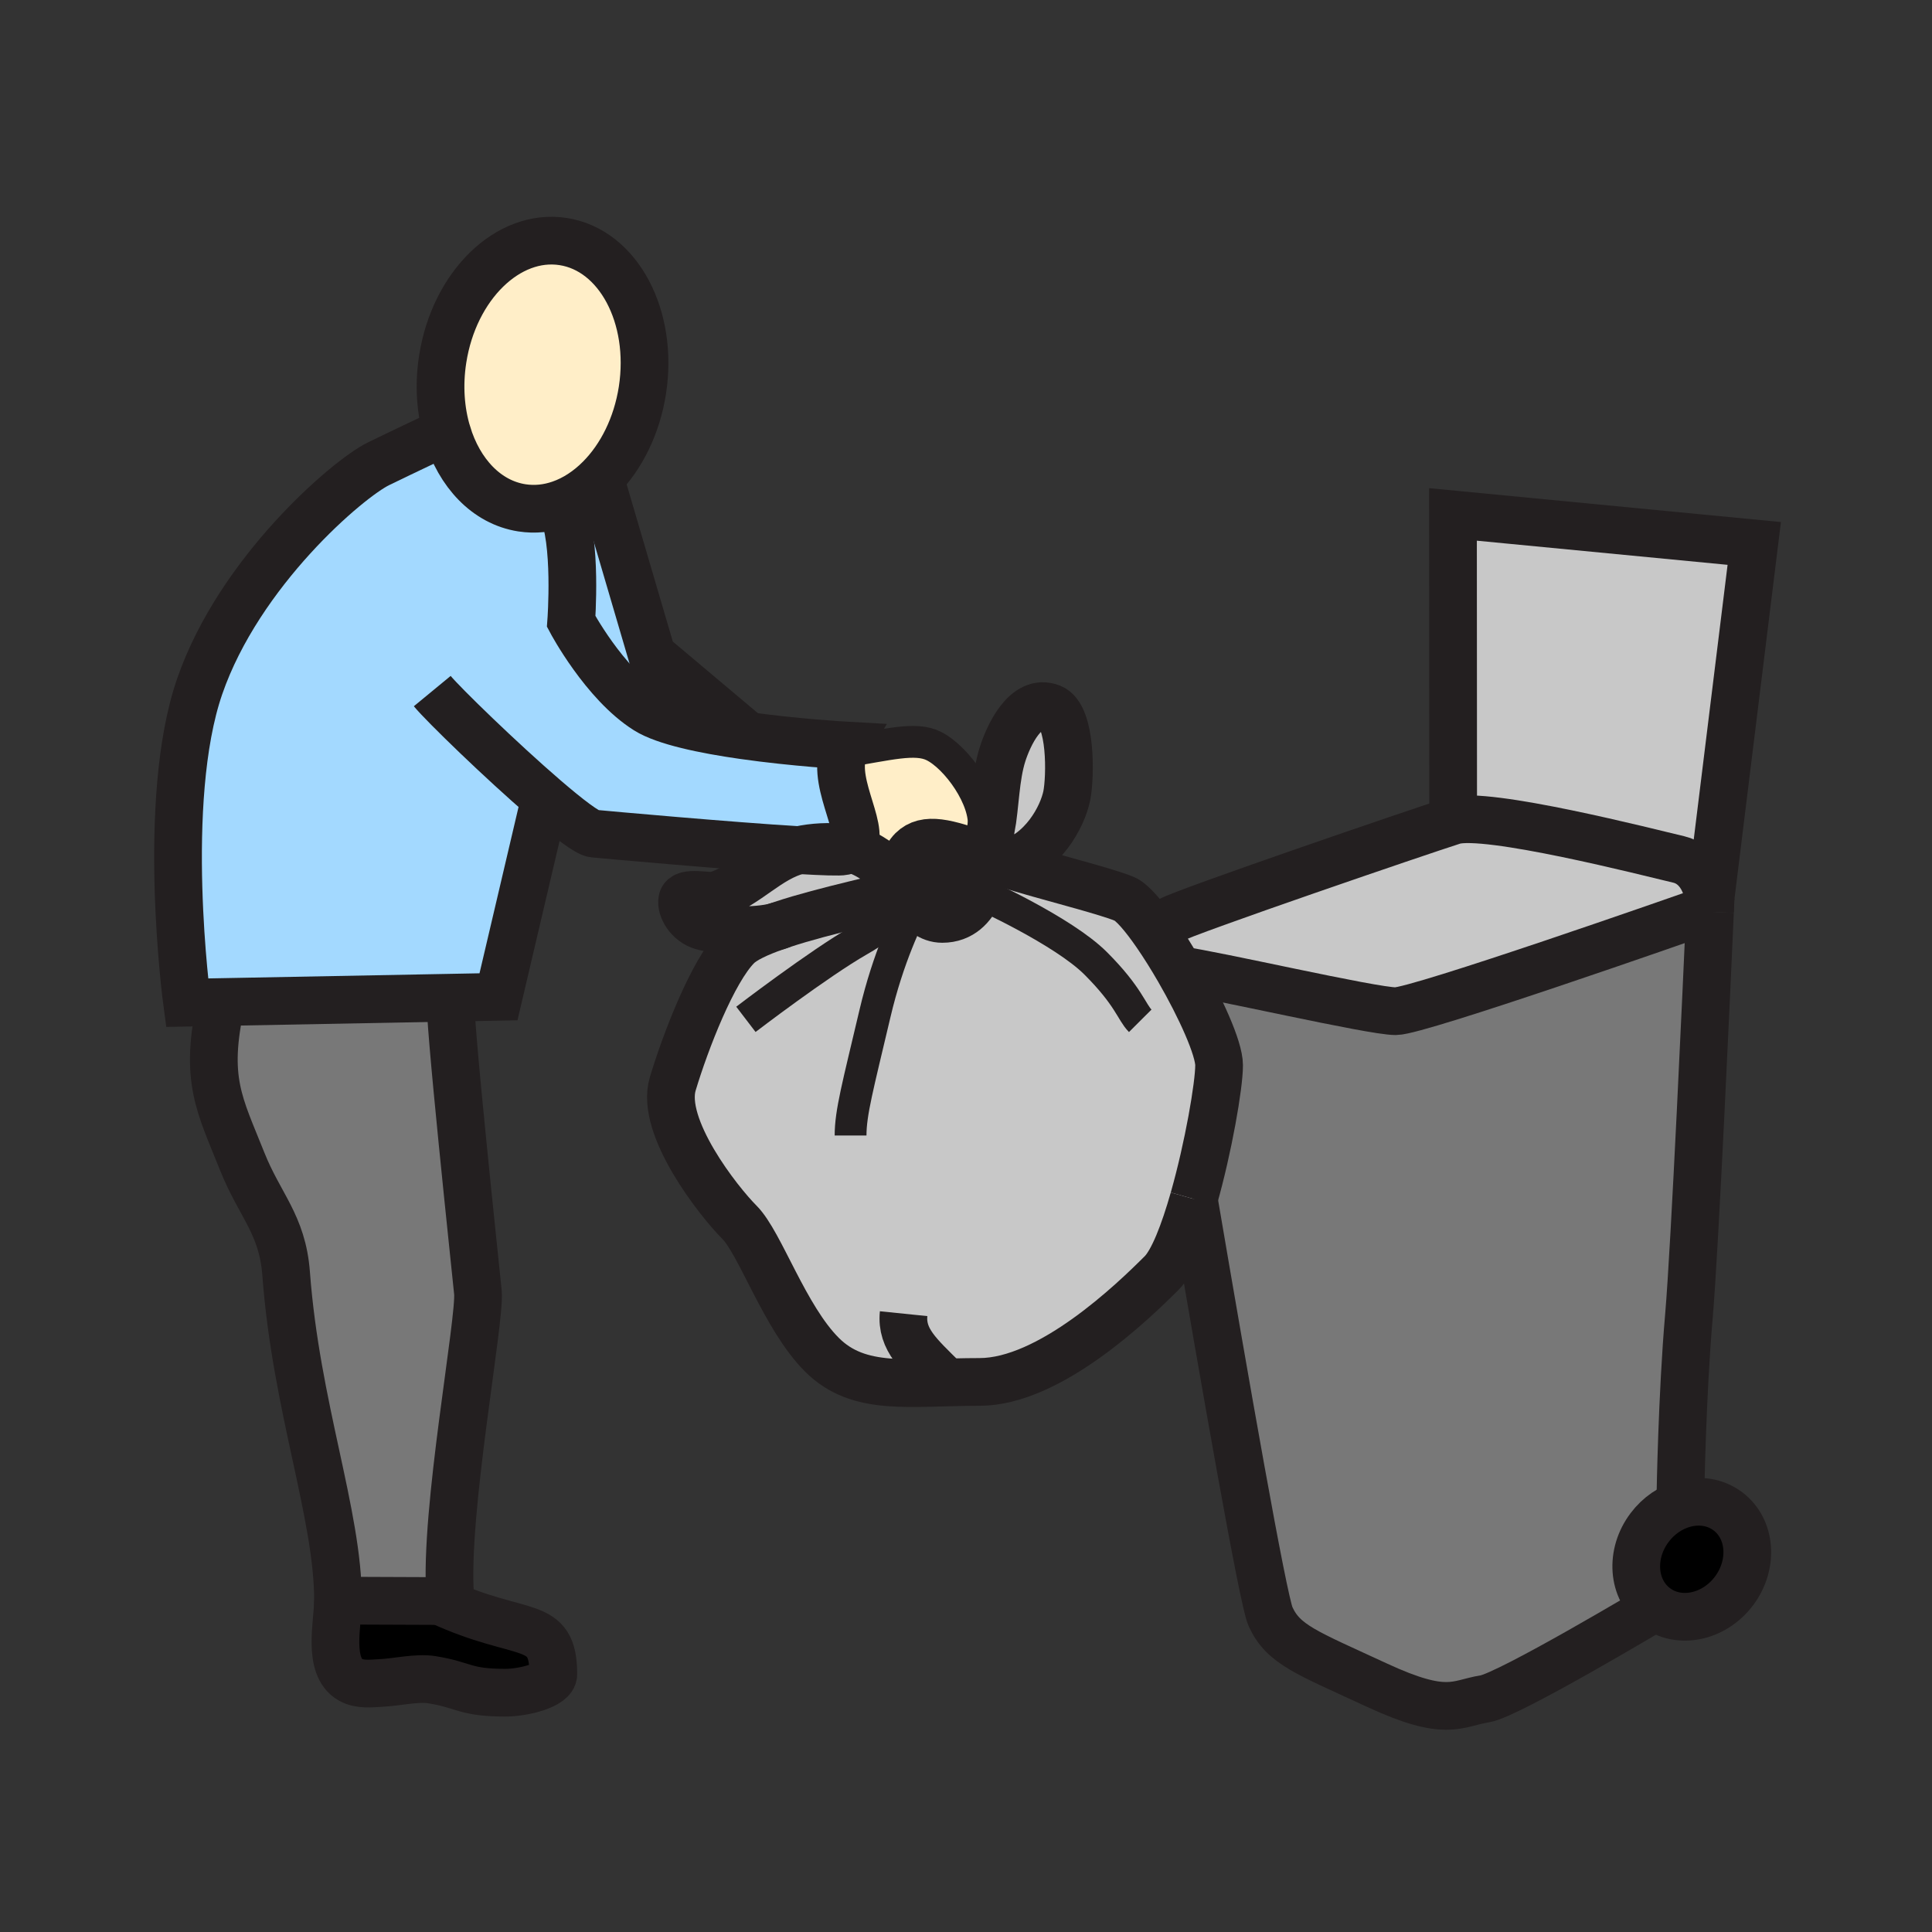 <svg enable-background="new 0 0 850.394 850.394" height="850.394" viewBox="0 0 850.394 850.394" width="850.394" xmlns="http://www.w3.org/2000/svg"><rect x="0" y="0" width="850.394" height="850.394" fill="#333333" stroke="none"/><path d="m760.57 665.24c10.25 7.74 11.41 23.45 2.63 35.1-8.8 11.641-24.23 14.811-34.47 7.08-10.24-7.729-11.41-23.439-2.61-35.08 3.979-5.28 9.33-8.82 14.93-10.39 6.78-1.9 13.93-.93 19.52 3.29z"/><path d="m738.89 378.29c8.931 2.1 13.431 11.41 13.761 21.84-11.601 4.07-128.29 44.96-138.32 44.96-10.57 0-79.99-16.1-95.38-18.08-3.25-5.63-6.65-11.06-9.9-15.78l1.13-.78c1.07-2.13 2.641-4.05 4.91-5.37 6.45-3.75 110.2-39.25 124.54-43.78 14.339-4.52 86.399 13.97 99.259 16.99z" fill="#c8c8c8"/><path d="m752.65 400.13c-.33-10.43-4.83-19.74-13.761-21.84-12.859-3.02-84.92-21.51-99.26-16.99l-.08-134.87 132.61 12.77-19.21 155.82s-.08 1.81-.22 5.08c-.029.01-.049.02-.079.03z" fill="#c8c8c8"/><path d="m752.67 401.33v.03c-1.28 28.84-6.63 147.64-9.28 178.081-3.02 34.72-3.72 78.54-3.72 78.54l1.38 3.97c-5.6 1.569-10.95 5.109-14.93 10.39-8.8 11.641-7.63 27.351 2.61 35.08 0 0-64.721 38.67-75.15 40.34-12.6 2.021-16.61 8.3-47.561-6.04-30.939-14.34-41.14-17.729-46.8-30.189-3.319-7.311-20.31-104.601-33.79-183.771v-.01c6.5-22.82 11.17-50.05 11.17-58.87 0-7.479-8.22-25.53-17.649-41.87 15.39 1.98 84.81 18.08 95.38 18.08 10.03 0 126.72-40.89 138.32-44.96.01.399.02.799.02 1.199z" fill="#787878"/><path d="m436.17 365.07c1.99-10.91 1.88-22.95 5.14-33.16 2.46-7.69 10.011-24.91 21.44-20.35 8.94 3.56 8.45 30.48 6.81 38.66-1.92 9.43-10.59 25.55-26.5 30.08h-.01c-3.18-1.01-6.12-1.99-8.7-2.95-.55-.2-1.09-.4-1.619-.59 1.64-3.63 2.689-7.58 3.43-11.69z" fill="#c8c8c8"/><path d="m397.61 387.11c.27 1.93.93 3.68 2.01 4.98-8.69 3.04-35.92 8.38-55.55 14.91-.86.28-1.71.57-2.54.86-.02.01-.03.01-.05.02-8.67 2.33-24.8 1.94-32.35-.21-6.06-1.74-9.53-7.97-8.83-11.54.83-4.19 11.86-1.02 15.11-2.09 13.66-4.52 22.55-16.34 36.35-19.83 10.37.62 17.9.88 19.64.48 1.1-.25 2.01-.62 2.73-1.12 8.2 1.45 16.18 9 23.48 13.54z" fill="#c8c8c8"/><path d="m344.07 407c19.63-6.53 46.86-11.87 55.55-14.91.31.37.85 1.38 1.65 2.69.48.78 1.05 1.67 1.73 2.58 2.49 3.38 6.32 7.11 11.75 7.11 8.42 0 13.23-5.5 15.98-11.55v-.01c3.35-7.38 3.619-15.56 3.619-15.56 2.58.96 5.521 1.94 8.7 2.95h.01c17.78 5.59 42.79 11.61 51.881 15.36 3.29 1.35 8.489 7.4 14.109 15.57 3.25 4.72 6.65 10.15 9.9 15.78 9.43 16.34 17.649 34.391 17.649 41.87 0 8.82-4.67 36.05-11.17 58.87v.01c-4.189 14.71-9.13 27.59-14.08 32.54-12.619 12.62-49.229 47.97-80.149 47.97-30.94 0-53.03 4.421-69.44-11.989s-27.14-49.141-36.29-58.28c-9.15-9.16-35.03-41.99-29.35-60.93 5.68-18.92 17.68-49.851 28.4-60.59 3.01-3.01 9.26-5.9 16.96-8.6.02-.01.03-.01.05-.02.941-.251 1.801-.541 2.541-.861z" fill="#c8c8c8"/><path d="m196.85 190.69c-2.95-9.77-3.8-20.98-2-32.58 5.02-32.37 28.76-55.55 53.03-51.79 24.29 3.76 39.89 33.05 34.89 65.42-2.46 15.82-9.38 29.45-18.66 38.8-5.21 5.26-11.16 9.17-17.48 11.36-5.45 1.9-11.16 2.52-16.91 1.63-15.58-2.42-27.59-15.34-32.87-32.84z" fill="#ffeec8"/><path d="m432.93 364.5 3.23.57c-.74 4.11-1.79 8.06-3.43 11.69-16.05-5.88-25.4-8.36-31.21-2.56-3.12 3.14-4.53 8.5-3.91 12.91-7.3-4.54-15.28-12.09-23.48-13.54 8.71-5.83-8.14-27.67-2.92-42.63h.01c19.77-3.17 31.66-6.57 39.69-2.62 10.2 5.02 23.44 23.53 22.02 36.18z" fill="#ffeec8"/><path d="m327.29 322.32-.19 1.32c-17.15-2.45-34.45-6.04-42.48-11.08-18.72-11.76-33.2-39.01-33.2-39.01s2.68-35.8-4.19-49.92l-.6-1.73c6.32-2.19 12.27-6.1 17.48-11.36l22.86 77.86z" fill="#a3d9ff"/><path d="m198.42 439.15-101.03 1.91-15.05.28s-11.94-88.55 5.55-139.2c17.5-50.65 65.39-91.52 78.73-98.01 13.33-6.48 25.38-12.13 25.38-12.13l4.85-1.31c5.28 17.5 17.29 30.42 32.87 32.84 5.75.89 11.46.27 16.91-1.63l.6 1.73c6.87 14.12 4.19 49.92 4.19 49.92s14.48 27.25 33.2 39.01c8.03 5.04 25.33 8.63 42.48 11.08 22.83 3.27 45.38 4.52 45.38 4.52-.53.89-.95 1.82-1.27 2.78-5.22 14.96 11.63 36.8 2.92 42.63-.04-.01-.07-.01-.11-.02-6.42-1.09-13.44-.97-19.82.13-.83.14-1.65.32-2.44.53-30.14-1.82-84.33-6.7-90.44-7.29-2.83-.28-11.26-6.74-21.41-15.47l-20.49 87.3z" fill="#a3d9ff"/><path d="m243.55 736.92c0 4.89-13.1 8.14-21.1 8.14-18.24 0-17.84-3.409-32.48-5.729-6.4-1.021-15.52 1.13-22.12 1.439-4.48.221-9.47.94-13.61-1.43-10.21-5.85-5.52-24.96-5.45-34.8l44.89.18v.021c36.26 16.739 49.87 7.439 49.87 32.179z"/><path d="m197.81 704.74-4.13-.021-44.89-.18c0-38.12-18.45-85.08-22.85-143.95-1.63-21.689-11.62-29.99-19.36-49.45-9.92-24.93-16.85-35.97-9.19-70.08l101.03-1.909c-1.49 3.859 11.11 120.949 11.94 129.68 1.16 12.25-14.82 96.38-12.24 133.46z" fill="#787878"/><g fill="none"><path d="m341.53 407.86c.83-.29 1.68-.58 2.54-.86 19.63-6.53 46.86-11.87 55.55-14.91" stroke="#231f20" stroke-width="21"/><path d="m525.43 527.76c-4.189 14.71-9.13 27.59-14.08 32.54-12.619 12.62-49.229 47.97-80.149 47.97-30.94 0-53.03 4.421-69.44-11.989s-27.14-49.141-36.29-58.28c-9.15-9.16-35.03-41.99-29.35-60.93 5.68-18.92 17.68-49.851 28.4-60.59 3.01-3.01 9.26-5.9 16.96-8.6" stroke="#231f20" stroke-width="21"/><path d="m443.06 380.3c17.78 5.59 42.79 11.61 51.881 15.36 3.29 1.35 8.489 7.4 14.109 15.57 3.25 4.72 6.65 10.15 9.9 15.78 9.43 16.34 17.649 34.391 17.649 41.87 0 8.82-4.67 36.05-11.17 58.87" stroke="#231f20" stroke-width="21"/><path d="m430.73 392.92c-2.75 6.05-7.561 11.55-15.98 11.55-5.43 0-9.26-3.73-11.75-7.11-.68-.91-1.25-1.8-1.73-2.58-.8-1.31-1.34-2.32-1.65-2.69-1.08-1.3-1.74-3.05-2.01-4.98-.62-4.41.79-9.77 3.91-12.91 5.81-5.8 15.16-3.32 31.21 2.56.529.19 1.069.39 1.619.59 2.58.96 5.521 1.94 8.7 2.95" stroke="#231f20" stroke-width="21"/><path d="m434.35 377.35s-.27 8.18-3.619 15.56" stroke="#231f20" stroke-width="21"/><path d="m328.32 448.68s32.18-24.62 49.85-34.72c15.57-8.89 21.83-17.3 23.1-19.18.17-.26.25-.39.25-.39" stroke="#231f20" stroke-width="14"/><path d="m432.46 377.35c.09-.2.18-.39.271-.59 1.64-3.63 2.689-7.58 3.43-11.69h.01c1.99-10.91 1.88-22.95 5.14-33.16 2.46-7.69 10.011-24.91 21.44-20.35 8.94 3.56 8.45 30.48 6.81 38.66-1.92 9.43-10.59 25.55-26.5 30.08h-.01" stroke="#231f20" stroke-width="21"/><path d="m399.37 388.16c-.58-.33-1.17-.67-1.76-1.05-7.3-4.54-15.28-12.09-23.48-13.54-.04-.01-.07-.01-.11-.02-6.42-1.09-13.44-.97-19.82.13-.83.14-1.65.32-2.44.53-13.8 3.49-22.69 15.31-36.35 19.83-3.25 1.07-14.28-2.1-15.11 2.09-.7 3.57 2.77 9.8 8.83 11.54 7.55 2.15 23.68 2.54 32.35.21.02-.01.03-.01.05-.02.94-.25 1.8-.54 2.54-.86" stroke="#231f20" stroke-width="21"/><path d="m404.68 394.39s-.62 1.02-1.68 2.97c-3.56 6.61-12.04 23.94-17.88 48.8-7.58 32.18-10.73 43.54-10.73 53.64" stroke="#231f20" stroke-width="14"/><path d="m430.72 392.91h.011v.01c.819.36 37.229 16.78 51.579 31.14 14.521 14.52 15.79 21.459 19.58 25.26" stroke="#231f20" stroke-width="14"/><path d="m415.26 607.08c-10.52-10.521-18.69-17.39-17.52-28.85" stroke="#231f20" stroke-width="21"/><path d="m402.55 394.55c-.02-.11-.04-.21-.05-.31-2.63-16.27 21.13-7.79 28.22-1.33" stroke="#231f20" stroke-width="21"/><path d="m198.42 439.15c-1.49 3.859 11.11 120.949 11.94 129.68 1.16 12.25-14.82 96.38-12.24 133.46l-.31 2.45-4.13-.021-44.89-.18c0-38.12-18.45-85.08-22.85-143.95-1.63-21.689-11.62-29.99-19.36-49.45-9.92-24.93-16.85-35.97-9.19-70.08.17-.779.35-1.569.54-2.369" stroke="#231f20" stroke-width="21"/><path d="m148.79 704.54c-.07 9.84-4.76 28.95 5.45 34.8 4.14 2.37 9.13 1.65 13.61 1.43 6.6-.31 15.72-2.46 22.12-1.439 14.64 2.32 14.24 5.729 32.48 5.729 8 0 21.1-3.25 21.1-8.14 0-24.74-13.61-15.439-49.87-32.18" stroke="#231f20" stroke-width="21"/><path d="m196.85 190.69c-2.95-9.77-3.8-20.98-2-32.58 5.02-32.37 28.76-55.55 53.03-51.79 24.29 3.76 39.89 33.05 34.89 65.42-2.46 15.82-9.38 29.45-18.66 38.8-5.21 5.26-11.16 9.17-17.48 11.36-5.45 1.9-11.16 2.52-16.91 1.63-15.58-2.42-27.59-15.34-32.87-32.84z" stroke="#231f20" stroke-width="21"/><path d="m190.26 304.19c4.86 5.9 30.35 30.66 49.65 47.26 10.15 8.73 18.58 15.19 21.41 15.47 6.11.59 60.3 5.47 90.44 7.29 10.37.62 17.9.88 19.64.48 1.1-.25 2.01-.62 2.73-1.12 8.71-5.83-8.14-27.67-2.92-42.63.32-.96.74-1.89 1.27-2.78 0 0-22.55-1.25-45.38-4.52-17.15-2.45-34.45-6.04-42.48-11.08-18.72-11.76-33.2-39.01-33.2-39.01s2.68-35.8-4.19-49.92" stroke="#231f20" stroke-width="21"/><path d="m192 192s-12.05 5.65-25.38 12.13c-13.34 6.49-61.23 47.36-78.73 98.01-17.49 50.65-5.55 139.2-5.55 139.2l15.05-.28 101.03-1.909 21-.4 20.49-87.3" stroke="#231f20" stroke-width="21"/><path d="m371.22 330.94c19.77-3.17 31.66-6.57 39.69-2.62 10.2 5.02 23.439 23.53 22.02 36.18-.02.21-.05.42-.08.63" stroke="#231f20" stroke-width="14"/><path d="m327.29 322.32-40.32-33.92-22.86-77.86-.01-.03" stroke="#231f20" stroke-width="21"/><path d="m741.05 661.95c-5.6 1.569-10.95 5.109-14.93 10.39-8.8 11.641-7.63 27.351 2.61 35.08 10.239 7.73 25.67 4.561 34.47-7.08 8.78-11.649 7.62-27.359-2.63-35.1-5.59-4.22-12.74-5.19-19.52-3.29z" stroke="#231f20" stroke-width="21"/><path d="m752.67 401.36c-1.28 28.84-6.63 147.64-9.28 178.081-3.02 34.72-3.72 78.54-3.72 78.54" stroke="#231f20" stroke-width="21"/><path d="m752.95 395.02s-.08 1.81-.22 5.08c-.021.39-.04.8-.061 1.23" stroke="#231f20" stroke-width="21"/><path d="m728.73 707.42s-64.721 38.67-75.15 40.34c-12.6 2.021-16.61 8.3-47.561-6.04-30.939-14.34-41.14-17.729-46.8-30.189-3.319-7.311-20.31-104.601-33.79-183.771v-.01" stroke="#231f20" stroke-width="21"/><path d="m518.94 427.01h.01c15.39 1.98 84.81 18.08 95.38 18.08 10.03 0 126.72-40.89 138.32-44.96.029-.01.05-.02.08-.03.56-.2.85-.3.85-.3" stroke="#231f20" stroke-width="21"/><path d="m752.67 401.36c0-.01 0-.02 0-.03 0-.4-.01-.8-.02-1.2-.33-10.43-4.83-19.74-13.761-21.84-12.859-3.02-84.92-21.51-99.26-16.99-14.34 4.53-118.09 40.03-124.54 43.78-2.27 1.32-3.84 3.24-4.91 5.37" stroke="#231f20" stroke-width="21"/><path d="m752.95 395.02 19.21-155.82-132.61-12.77.08 134.87" stroke="#231f20" stroke-width="21"/><path d="m0 0h850.394v850.394h-850.394z"/></g></svg>